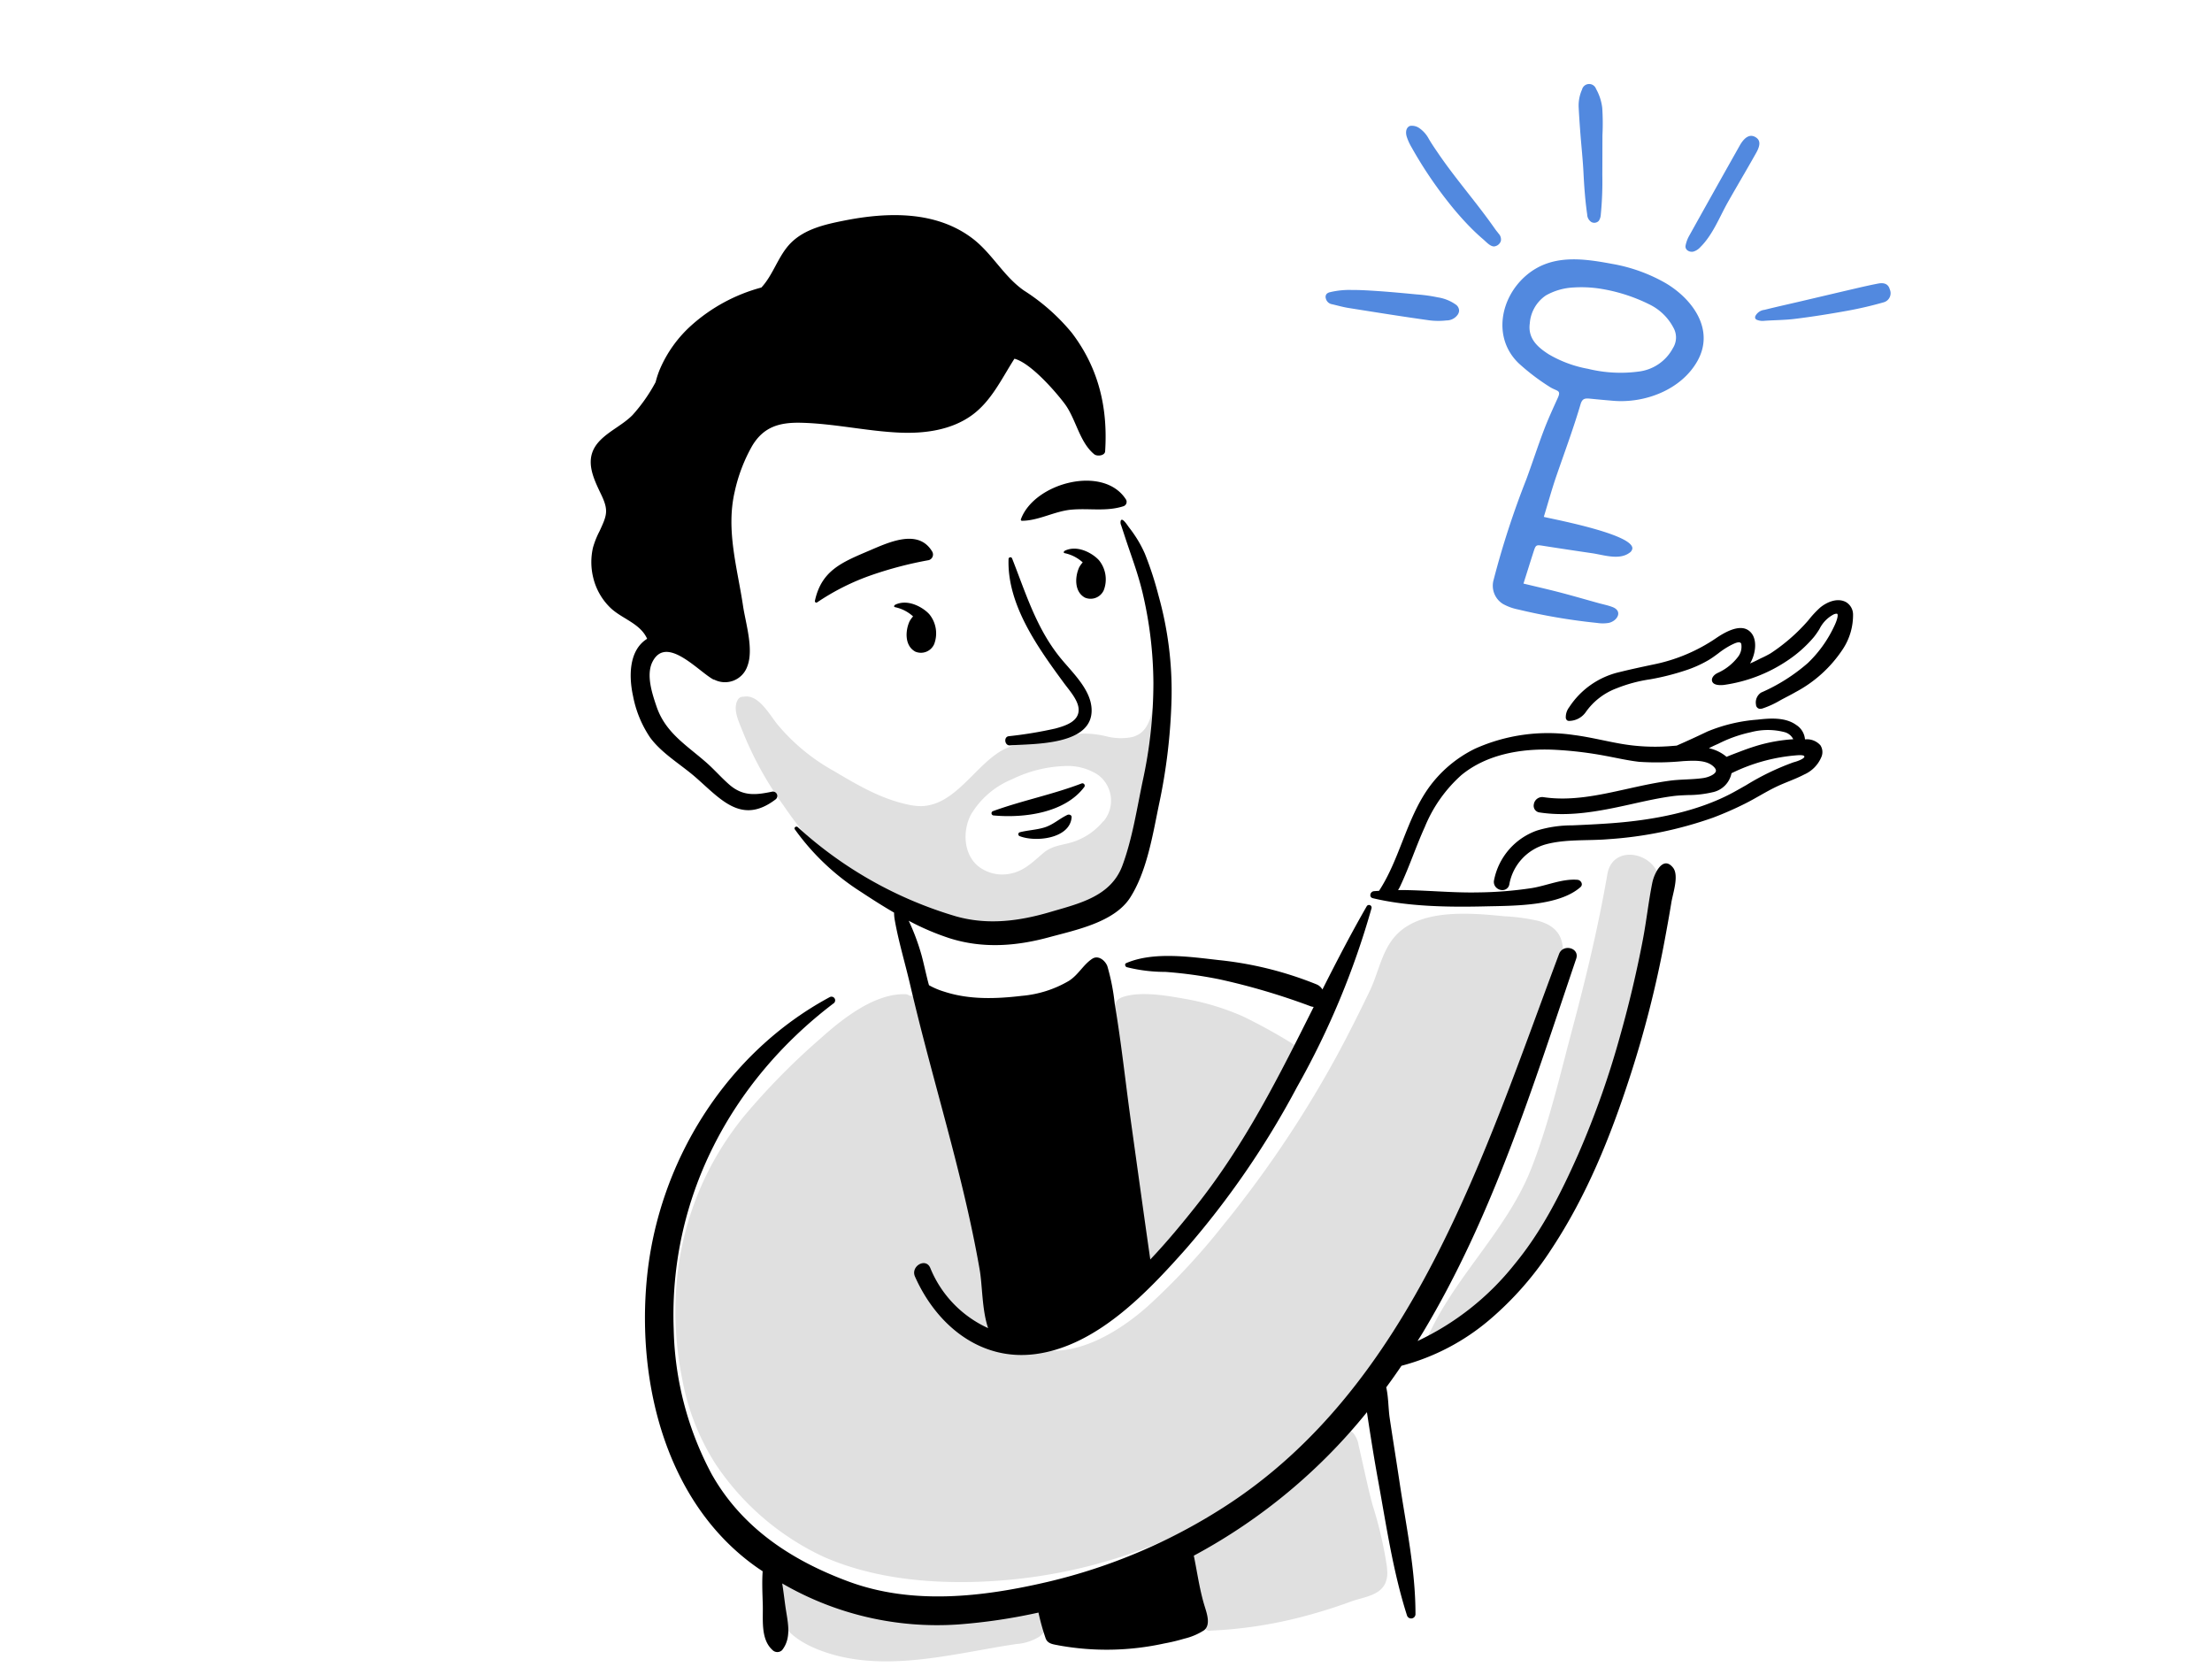 <svg xmlns="http://www.w3.org/2000/svg" width="337" height="254" viewBox="0 0 337 254">
  <g id="Group_4889" data-name="Group 4889" transform="translate(-712 -176)">
    <g id="Group_4883" data-name="Group 4883" transform="translate(667.604 105.146)">
      <path id="Path_3802" data-name="Path 3802" d="M364.226,273.431c-1.363,7.887-3.223,15.667-5.29,23.4-1.914,7.156-3.6,14.557-6.311,21.464-3.935,10.033-12.814,17.464-16.51,27.491.519-.19,1.043-.384,1.567-.583a22.74,22.74,0,0,0,4.914-3.206,45.893,45.893,0,0,0,5.958-4.864,49.607,49.607,0,0,0,4.673-5.78,118.129,118.129,0,0,0,7.542-12.946c.519-.988.942-2.022,1.44-3.019a39.227,39.227,0,0,0,1.778-5.725c.983-3.541,1.875-7.108,2.826-10.658,2.068-7.729,3.927-15.51,5.289-23.4C372.993,270.46,365.121,268.251,364.226,273.431Z" transform="translate(-74.943 -69.408)" fill="#e0e0e0"/>
      <path id="Path_3803" data-name="Path 3803" d="M219.618,450.093a3.63,3.63,0,0,0-2.545-.794c-3.472.29-6.876,1.092-10.365,1.349a59.277,59.277,0,0,1-11.14-.149,27.337,27.337,0,0,1-8.534-2.325c-.765-.361-6.115-3.869-6.715-1.821a15.572,15.572,0,0,0-.349,3.973c-.086,3.267,3.415,5.338,6.08,6.38,9.594,3.749,20.342.586,30.106-.875a7.757,7.757,0,0,0,3.479-1.1C221.562,453.329,221.054,451.232,219.618,450.093Z" transform="translate(-16.931 -134.512)" fill="#e0e0e0"/>
      <path id="Path_3804" data-name="Path 3804" d="M309.459,431.385c-.011-.241-.033-.481-.059-.718a61.763,61.763,0,0,0-2.178-9.325c-.805-2.991-1.409-6.049-2.12-9.066a3.866,3.866,0,0,0-.788-1.832,1.34,1.34,0,0,0-1.771-.232c-.895,1.13-1.741,2.3-2.729,3.354a33.7,33.7,0,0,1-5.66,4.34c-4.359,2.957-8.031,6.8-12.7,9.329a6.208,6.208,0,0,0-2.13,1.456c-.634.874-.18,1.376-.105,2.386a15.718,15.718,0,0,0,.545,3.244c.525,1.8,1.265,3.531,1.739,5.347a.9.9,0,0,0,1.133.837,66.861,66.861,0,0,0,14.378-2.239c2.381-.633,4.729-1.385,7.043-2.23,1.707-.623,4.108-.818,5.055-2.629A3.922,3.922,0,0,0,309.459,431.385Z" transform="translate(-53.72 -121.232)" fill="#e0e0e0"/>
      <path id="Path_3805" data-name="Path 3805" d="M286.479,285.894a29.325,29.325,0,0,0-5.228-.726c-4.957-.484-12.4-1.2-16.309,2.645-2.386,2.349-2.849,5.851-4.253,8.757-1.633,3.381-3.316,6.757-5.113,10.057a168.81,168.81,0,0,1-12.947,20.136q-.924,1.239-1.869,2.461-1.1,1.424-2.259,2.836a103.6,103.6,0,0,1-11.492,12.4c-4.092,3.678-10.32,7.627-16.075,6.774-2.488-.368-5.2-1.9-6.265-4.257a15.183,15.183,0,0,1-.97-3.728c-1.251-7.3-2.554-14.461-4.379-21.638q-2.793-10.986-5.588-21.971a3.2,3.2,0,0,0-3.135-2.36,1.113,1.113,0,0,0-.627-.243c-4.713-.143-9.59,3.738-12.913,6.716a105.3,105.3,0,0,0-11.706,11.9c-9.289,11.46-12.28,25.818-9.362,40.19a35.925,35.925,0,0,0,5.06,12.793,40.19,40.19,0,0,0,16.518,14.145c6.716,2.93,14.193,3.875,21.469,3.817q2.627-.022,5.249-.222a79.186,79.186,0,0,0,21.544-4.67c13.143-4.874,23.831-13.39,32.484-24.355,3.936-4.988,7.464-10.266,10.886-15.618q.555-.869,1.111-1.738a111.449,111.449,0,0,0,11.24-22.533c1.566-4.641,3.014-9.32,4.445-14q1.054-3.451,2.106-6.9a22.37,22.37,0,0,1,.856-2.166,11.06,11.06,0,0,0,1.172-3.968C290.131,287.7,288.53,286.491,286.479,285.894Z" transform="translate(-7.623 -74.721)" fill="#e0e0e0"/>
      <path id="Path_3806" data-name="Path 3806" d="M280.986,307.684a38.45,38.45,0,0,0-8.9-2.7c-2.751-.485-6.708-1.189-9.437-.287-1.611.533-1.259,1.8-1.277,3.5a39.84,39.84,0,0,0,.339,5.327c.659,5.3,1.422,10.584,2.135,15.876.36,2.674.708,5.35,1.023,8.031a44.954,44.954,0,0,1,.585,7.309c-.027.544-.192,2.176.735,2.107,1.061-.079,2.212-1.233,2.965-1.884a11.241,11.241,0,0,0,1.947-2.024c.41-.59.73-1.235,1.117-1.839,1.174-1.833,2.751-3.356,4.077-5.071a72.886,72.886,0,0,0,4.3-6.263c2.685-4.345,5.006-8.9,7.275-13.474q.917-1.847,1.83-3.7a83.666,83.666,0,0,0-8.722-4.908" transform="translate(-47.168 -81.961)" fill="#e0e0e0"/>
      <path id="Path_3807" data-name="Path 3807" d="M233.956,226.1a57.485,57.485,0,0,1-1.116,6.507c-.48,1.589-1.176,2.863-2.91,3.313a8.854,8.854,0,0,1-3.858-.1,14.292,14.292,0,0,0-3.855-.427c-2.034.176-3.857,1.078-5.918,1.141a13.08,13.08,0,0,0-5.977,1.3c-4.2,2.23-7.217,8.351-12.341,8.6a8.8,8.8,0,0,1-2.278-.251c-4.115-.887-7.635-2.983-11.212-5.1a30.258,30.258,0,0,1-8.6-7.106c-1.243-1.537-2.877-4.628-5.136-4.208a.913.913,0,0,0-.887.464c-.787,1.315.063,3.165.576,4.423a52.668,52.668,0,0,0,6.412,11.726,61.773,61.773,0,0,0,5.668,7.138,37.247,37.247,0,0,0,7.094,5.333c6.013,3.582,13.292,6.66,20.4,6.669a33.357,33.357,0,0,0,7.447-.831,27.429,27.429,0,0,0,6.877-2.1,10.176,10.176,0,0,0,4.739-4.8,23.663,23.663,0,0,0,1.33-4.976q.95-4.9,2.1-9.751c.367-1.554.708-3.053.926-4.627a34.839,34.839,0,0,1,.913-4.942,13.938,13.938,0,0,0,.725-3.229,30.138,30.138,0,0,0-.057-4.05c-.041-.583-.947-.755-1.06-.123m-8.4,22.628a9.965,9.965,0,0,1-4.366,3.081c-1.693.607-3.313.541-4.764,1.765-1.63,1.374-2.941,2.787-5.163,3.181a5.911,5.911,0,0,1-4.886-1.248c-2.109-1.852-2.295-5.253-1.009-7.748a12.986,12.986,0,0,1,6.262-5.4,19.7,19.7,0,0,1,7.945-2.016,8.483,8.483,0,0,1,5.161,1.334,4.889,4.889,0,0,1,.848,7.072" transform="translate(-13.062 -52.773)" fill="#e0e0e0"/>
      <path id="Path_3808" data-name="Path 3808" d="M235.384,198.647c-.236,6.981,4.514,13.548,8.447,18.9.771,1.05,2.1,2.511,2.222,3.859.178,1.983-2.027,2.647-3.553,3.062a62.454,62.454,0,0,1-7.109,1.171c-.784.119-.6,1.444.188,1.389,3.645-.252,12.773.047,12.454-5.6-.17-3.019-3.035-5.593-4.8-7.784-3.635-4.506-5.216-9.785-7.3-15.071a.281.281,0,0,0-.55.074" transform="translate(-37.334 -42.622)"/>
      <path id="Path_3809" data-name="Path 3809" d="M189.06,203.589a35.641,35.641,0,0,1,8.355-4.184,58,58,0,0,1,8.664-2.259.89.89,0,0,0,.528-1.3c-2.117-3.57-6.654-1.4-9.6-.146-4.172,1.779-7.266,3.015-8.272,7.639a.223.223,0,0,0,.324.249" transform="translate(-20.186 -40.955)"/>
      <path id="Path_3810" data-name="Path 3810" d="M238.808,185.916c2.577-.008,5-1.481,7.59-1.7,2.714-.233,5.257.319,7.865-.512a.7.7,0,0,0,.414-1.018c-3.41-5.388-14.026-2.547-16.026,3.026a.164.164,0,0,0,.156.2" transform="translate(-38.73 -35.721)"/>
      <path id="Path_3811" data-name="Path 3811" d="M231.874,258.059c4.675.426,10.88-.388,13.827-4.367a.356.356,0,0,0-.4-.519c-4.387,1.684-9.089,2.612-13.518,4.221a.341.341,0,0,0,.09.666" transform="translate(-36.092 -62.972)"/>
      <path id="Path_3812" data-name="Path 3812" d="M238.268,264.039c2.38.935,7.627.405,7.9-2.872.03-.352-.377-.494-.643-.37-1.222.574-2.178,1.506-3.5,1.912-1.224.375-2.52.417-3.751.733a.312.312,0,0,0,0,.6" transform="translate(-38.509 -65.796)"/>
      <path id="Path_3813" data-name="Path 3813" d="M207.689,133.369a31.01,31.01,0,0,0-7.324-6.466c-3.107-2.193-4.8-5.615-7.791-7.9-5.615-4.277-13.019-4.037-19.6-2.728-2.847.567-5.95,1.26-8.081,3.389-1.925,1.924-2.665,4.839-4.5,6.8a26.125,26.125,0,0,0-10.65,5.752,19.085,19.085,0,0,0-4.864,6.815,14.174,14.174,0,0,0-.6,1.848,25.248,25.248,0,0,1-3.52,5.021c-1.483,1.494-3.452,2.351-4.916,3.834-2.557,2.591-1.222,5.431.134,8.25,1.192,2.476.867,3.2-.236,5.592a13.1,13.1,0,0,0-1,2.5,9.874,9.874,0,0,0,.026,4.558,9.433,9.433,0,0,0,2.631,4.631c1.772,1.689,4.535,2.356,5.59,4.715-2.851,1.78-2.779,5.851-2.144,8.737a16.939,16.939,0,0,0,2.594,6.3c1.806,2.46,4.71,4.115,6.989,6.115,3.831,3.361,6.969,7.2,12.078,3.355a.666.666,0,0,0-.511-1.211c-2.516.528-4.457.711-6.531-1.115-1.214-1.068-2.278-2.3-3.5-3.366-3.029-2.649-6.186-4.512-7.539-8.486-.661-1.941-1.633-4.834-.62-6.826,2.09-4.117,6.908,1.379,9.224,2.669a.528.528,0,0,0,.209.063,3.6,3.6,0,0,0,5-2.006c1.034-2.6-.248-6.62-.639-9.244-.864-5.79-2.626-11.516-1.275-17.374a24.9,24.9,0,0,1,2.662-6.994c1.756-2.938,4.193-3.606,7.475-3.528,5,.119,9.953,1.275,14.953,1.5,3.782.17,7.854-.356,11.008-2.619,2.992-2.146,4.563-5.577,6.525-8.638,2.767.723,7.083,6.01,7.852,7.137,1.573,2.307,2.129,5.641,4.312,7.424.428.349,1.611.226,1.654-.453C213.194,144.782,211.783,138.747,207.689,133.369Z" transform="translate(0 -11.808)"/>
      <path id="Path_3814" data-name="Path 3814" d="M270.968,248.159c-2.43,4.227-4.619,8.466-6.748,12.683a1.818,1.818,0,0,0-.887-.781,54.519,54.519,0,0,0-14.968-3.711c-4.342-.495-9.921-1.31-14.035.468-.288.124-.168.537.081.618a23.835,23.835,0,0,0,5.882.72,65.831,65.831,0,0,1,8.256,1.134,102.234,102.234,0,0,1,13.867,4.1,1.869,1.869,0,0,0,.473.1c-5.26,10.491-10.357,20.8-17.993,30.419-2.115,2.662-4.412,5.44-6.9,8.061-1-6.943-1.953-13.892-2.924-20.838-.56-4-1.027-8.018-1.574-12.022-.278-2.031-.576-4.06-.918-6.081a32.971,32.971,0,0,0-1.122-5.734c-.317-.858-1.373-1.747-2.3-1.141-1.38.9-2.092,2.432-3.565,3.37a16.979,16.979,0,0,1-7.157,2.28c-3.929.468-8.021.612-11.829-.636a11.34,11.34,0,0,1-2.324-.982c-.283-.9-.886-3.736-1.161-4.657a33.639,33.639,0,0,0-1.931-5.166,38.621,38.621,0,0,0,6.215,2.663c5.044,1.6,10.125,1.227,15.176-.149,4.009-1.095,9.945-2.264,12.36-6.057,2.522-3.964,3.416-9.484,4.345-14.006a87.491,87.491,0,0,0,1.952-16.467,53.858,53.858,0,0,0-1.992-15.532,51.832,51.832,0,0,0-2.062-6.335,17.833,17.833,0,0,0-1.518-2.777q-.438-.661-.929-1.285c-.156-.2-.828-1.281-1.137-1.129a.243.243,0,0,0-.107.13,1,1,0,0,0,.057.685c.251.756.5,1.514.748,2.27.4,1.195.815,2.383,1.217,3.575.491,1.451.932,2.916,1.292,4.4a61.2,61.2,0,0,1,1.662,13.786,70.193,70.193,0,0,1-1.642,14.991c-.88,4.218-1.577,8.769-3.076,12.817-1.76,4.751-6.623,5.8-11.033,7.1-4.749,1.4-9.559,2.015-14.39.631A61.6,61.6,0,0,1,184.281,236.1c-.222-.207-.627.066-.439.339a36.319,36.319,0,0,0,10.078,9.531c1.626,1.076,3.311,2.152,5.042,3.157a6.251,6.251,0,0,0,.1,1.11c.572,3.267,1.55,6.475,2.305,9.7q1.1,4.688,2.322,9.349c2.955,11.343,6.3,22.659,8.31,34.219.434,2.5.34,6.129,1.291,8.923a17.169,17.169,0,0,1-8.83-9.206c-.7-1.574-3.009-.211-2.314,1.353,3.276,7.379,9.951,12.936,18.4,11.8,9.285-1.246,16.931-9.327,22.832-15.97a131.845,131.845,0,0,0,16.982-24.727,123.83,123.83,0,0,0,11.341-27.219A.4.4,0,0,0,270.968,248.159Z" transform="translate(-18.352 -39.237)"/>
      <path id="Path_3815" data-name="Path 3815" d="M304.158,273.218c-1.1-1.363-2.081-.321-2.66.879a6.332,6.332,0,0,0-.49,1.416c-.581,2.885-.892,5.832-1.447,8.726-.931,4.862-2.074,9.7-3.416,14.463a135,135,0,0,1-6.451,18.252c-2.63,5.922-5.533,11.68-9.694,16.719a41.228,41.228,0,0,1-14.755,11.667c.265-.429.539-.85.8-1.283,10.675-17.775,16.754-37.451,23.366-56.952.566-1.669-2.009-2.331-2.613-.72-11.386,30.357-22.315,65.9-51.135,84.313a86,86,0,0,1-26.788,11.343c-9.942,2.319-20.606,3.548-30.363-.073-8.688-3.225-16.243-8.2-20.842-16.4a48.918,48.918,0,0,1-5.754-22.019c-.742-19.817,8.638-37.7,24.325-49.625a.56.56,0,0,0-.565-.967c-15.819,8.515-26.165,25.166-27.858,42.955-1.527,16.043,3.031,34.309,16.851,43.971.264.185.535.358.8.537-.117,1.676-.033,3.379.018,5.057.069,2.334-.361,5.285,1.491,6.954a1.04,1.04,0,0,0,1.457,0c1.555-1.985.792-4.467.471-6.85-.148-1.094-.28-2.2-.458-3.306a46.989,46.989,0,0,0,26.8,6.248,86.09,86.09,0,0,0,12.24-1.811,34.187,34.187,0,0,0,1.09,3.916c.316.883,1.219.921,2.021,1.089a40.907,40.907,0,0,0,16.053-.3,28.581,28.581,0,0,0,3.046-.729,9.65,9.65,0,0,0,3.021-1.281c1.061-.838.4-2.631.084-3.673-.192-.622-.358-1.25-.505-1.882-.449-1.921-.744-3.876-1.143-5.808a86.325,86.325,0,0,0,26.375-21.861c.522,3.448,1.063,6.9,1.691,10.33,1.265,6.92,2.276,13.957,4.426,20.674a.663.663,0,0,0,1.278-.3c0-6.739-1.427-13.35-2.419-20-.488-3.277-1.022-6.548-1.51-9.826-.207-1.393-.177-3.144-.525-4.663q1.193-1.613,2.323-3.285a34,34,0,0,0,13.461-7.045,49.15,49.15,0,0,0,9.422-10.789c5.357-8.119,8.945-17.042,11.928-26.229a164.666,164.666,0,0,0,5.288-20.766c.356-1.916.706-3.834,1.019-5.758C304.133,277.151,305.117,274.414,304.158,273.218Z" transform="translate(-4.881 -70.187)"/>
      <path id="Path_3816" data-name="Path 3816" d="M360.851,165.38c-.028.091,13.583,2.514,13.49,4.819a.941.941,0,0,1-.443.662c-1.571,1.164-3.958.314-5.7.061q-3.611-.525-7.216-1.089c-1.332-.21-1.332-.262-1.723.953-.492,1.525-.968,3.056-1.508,4.762,1.946.47,3.775.884,5.588,1.357,1.946.508,3.879,1.072,5.818,1.609.722.2,1.465.343,2.16.611,1.621.625.727,2.144-.6,2.419a5.71,5.71,0,0,1-1.753,0,91.078,91.078,0,0,1-12.069-2.06,7.758,7.758,0,0,1-2.3-.85,3.268,3.268,0,0,1-1.384-3.69,131.978,131.978,0,0,1,4.973-15.273c.919-2.486,1.733-5.011,2.673-7.488.634-1.668,1.383-3.293,2.121-4.919.559-1.229-.107-.985-1.189-1.655a33.252,33.252,0,0,1-4.764-3.619c-3.992-3.834-2.848-9.987,1.158-13.4,3.8-3.237,8.511-2.6,13.049-1.752a25.041,25.041,0,0,1,8.18,2.938c4.125,2.444,7.518,7.106,4.834,11.875-2.466,4.382-8.009,6.463-12.833,6.05-1.765-.151-1.765-.151-3.519-.324-.851-.084-1.2.024-1.454.874-1.034,3.525-2.4,7.217-3.64,10.8C362.092,161.1,361.517,163.2,360.851,165.38Zm4.551-34.942a9.464,9.464,0,0,0-4.236,1.212,5.618,5.618,0,0,0-2.453,4.256c-.315,2.285,1.163,3.612,2.89,4.715a18.177,18.177,0,0,0,5.975,2.209,20.856,20.856,0,0,0,7.727.417,6.824,6.824,0,0,0,5.216-3.577,3.019,3.019,0,0,0,.065-3.124A8.154,8.154,0,0,0,376.9,133a25.847,25.847,0,0,0-7.726-2.418A18.815,18.815,0,0,0,365.4,130.438Z" transform="translate(-81.252 -15.788)" fill="#5289df"/>
      <path id="Path_3817" data-name="Path 3817" d="M346.141,110.185c-.168-.229-.354-.442-.48-.62q-.648-.923-1.318-1.829c-2.445-3.3-5.122-6.422-7.434-9.826-.517-.76-1.052-1.528-1.5-2.332a4.639,4.639,0,0,0-1.262-1.4,1.974,1.974,0,0,0-1.508-.4c-.641.256-.69,1.024-.488,1.664a8.231,8.231,0,0,0,.712,1.568,63.669,63.669,0,0,0,6.624,9.63c.882,1.042,1.8,2.057,2.775,3.013q.752.736,1.553,1.42c.428.363,1.038,1.077,1.635,1.067a1.212,1.212,0,0,0,1.037-.837A1.288,1.288,0,0,0,346.141,110.185Z" transform="translate(-73.431 -3.742)" fill="#5289df"/>
      <path id="Path_3818" data-name="Path 3818" d="M312.718,134.159a1.053,1.053,0,0,1,.453-.234,12.608,12.608,0,0,1,3.41-.344c1.2-.009,2.4.065,3.6.143,2.088.136,4.173.335,6.261.533a23.889,23.889,0,0,1,3.178.445,6.441,6.441,0,0,1,2.829,1.158,1.172,1.172,0,0,1,.426.876,1.188,1.188,0,0,1-.188.57,2.072,2.072,0,0,1-1.745.913,10.9,10.9,0,0,1-2.623-.019c-4.1-.571-8.188-1.227-12.276-1.877-.848-.134-1.68-.376-2.519-.569a1.169,1.169,0,0,1-.96-.912.717.717,0,0,1,.137-.669Z" transform="translate(-66.184 -18.548)" fill="#5289df"/>
      <path id="Path_3819" data-name="Path 3819" d="M374.6,96.99c-.111-2.065-.341-4.128-.493-6.191-.09-1.211-.172-2.423-.234-3.635a5.993,5.993,0,0,1,.513-2.662,1.118,1.118,0,0,1,2.138-.106,7.732,7.732,0,0,1,.943,2.9,35.7,35.7,0,0,1,.031,4.142c-.007,2.032-.008,4.063-.018,6.094a51.624,51.624,0,0,1-.236,6.022,1.9,1.9,0,0,1-.288.926.932.932,0,0,1-1.158.195,1.417,1.417,0,0,1-.624-1.149c-.306-2.115-.458-4.246-.566-6.379C374.606,97.1,374.6,97.044,374.6,96.99Z" transform="translate(-88.968)" fill="#5289df"/>
      <path id="Path_3820" data-name="Path 3820" d="M400.891,113.868c-.572.085-1.22-.3-1.1-.94a4.957,4.957,0,0,1,.53-1.449q3.827-6.875,7.691-13.73c.057-.1.112-.2.174-.3q1.077-1.689,2.217-1.054c.766.426.855,1.151.147,2.413-1.41,2.513-2.885,4.988-4.306,7.5-1.3,2.3-2.3,4.986-4.214,6.874a2.312,2.312,0,0,1-1.074.678C400.938,113.861,400.915,113.865,400.891,113.868Z" transform="translate(-98.595 -4.669)" fill="#5289df"/>
      <path id="Path_3821" data-name="Path 3821" d="M416.681,137.309a.5.5,0,0,1,.034-.413,1.777,1.777,0,0,1,1.361-.9c1.785-.449,3.584-.844,5.377-1.264,2.912-.682,5.822-1.371,8.735-2.048,1.063-.247,2.129-.486,3.2-.692.992-.19,1.569.116,1.779.879a1.439,1.439,0,0,1-.894,1.967c-1.822.522-3.677.955-5.542,1.293-2.662.483-5.336.91-8.021,1.24-1.545.19-3.1.186-4.644.294a2.306,2.306,0,0,1-1.138-.145A.5.5,0,0,1,416.681,137.309Z" transform="translate(-104.863 -17.938)" fill="#5289df"/>
      <path id="Path_3822" data-name="Path 3822" d="M391.938,241.536a2.754,2.754,0,0,0-2.281-.9h-.064a2.873,2.873,0,0,0-1.328-2.187c-1.655-1.2-3.978-1.039-5.9-.814a24.734,24.734,0,0,0-7.644,1.813c-1.557.749-3.119,1.464-4.672,2.143l-.285.023c-.35.029-.7.057-1.036.079a30.1,30.1,0,0,1-7.122-.372c-2.41-.416-4.785-1.031-7.214-1.342a27.092,27.092,0,0,0-15.07,2.085,18.921,18.921,0,0,0-7.121,6.045c-3.332,4.729-4.347,10.78-7.5,15.607-.263.02-.528.03-.791.056-.571.058-.787.918-.145,1.07,5.409,1.29,11.535,1.373,17.076,1.242,4.235-.1,11.235.009,14.554-2.941.456-.405.058-1.063-.458-1.107-2.295-.195-4.67.886-6.952,1.259a58.422,58.422,0,0,1-8.3.663c-3.989.078-8.068-.376-12.085-.361a4.909,4.909,0,0,0,.354-.652c1.378-2.933,2.388-6.026,3.727-8.977a21.472,21.472,0,0,1,5.553-7.874c3.844-3.173,9.114-4.094,14.093-3.873a57.34,57.34,0,0,1,7.906.938c1.689.314,3.367.7,5.072.9a41.2,41.2,0,0,0,6.754-.107l.248-.012c1.481-.074,3.326-.163,4.386.872.276.271.382.512.315.719-.15.464-1.1.878-1.891,1-.866.129-1.767.173-2.637.215-.833.041-1.7.082-2.542.2-2,.275-3.951.691-5.775,1.095l-.769.17c-4.135.92-8.411,1.872-12.65,1.232a1.293,1.293,0,0,0-1.465,1.117,1.022,1.022,0,0,0,.9,1.218c4.528.683,8.991-.167,13.546-1.176l.633-.141c2-.446,4.076-.908,6.138-1.178.745-.1,1.53-.127,2.288-.156a16.315,16.315,0,0,0,3.683-.421,3.708,3.708,0,0,0,2.934-2.906,27.275,27.275,0,0,1,10-2.736c.109-.006,1.055-.1,1.1.19s-.933.7-1.65.879a38.807,38.807,0,0,0-7.181,3.462c-.609.347-1.238.705-1.861,1.048-5.552,3.055-12.421,4.309-18.689,4.771-2.074.153-4.106.248-5.993.328a18.207,18.207,0,0,0-5.377.792,10.091,10.091,0,0,0-6.532,7.581,1.2,1.2,0,0,0,.4,1.16,1.345,1.345,0,0,0,.872.329,1.14,1.14,0,0,0,.377-.062,1.042,1.042,0,0,0,.687-.833,7.727,7.727,0,0,1,5.555-6.076c3.038-.823,6.407-.519,9.525-.785a59.469,59.469,0,0,0,15.956-3.282,51.246,51.246,0,0,0,4.957-2.178c1.6-.806,3.108-1.781,4.72-2.548,1.379-.656,2.845-1.13,4.2-1.841a5.03,5.03,0,0,0,2.633-2.689A1.891,1.891,0,0,0,391.938,241.536Zm-9.712.087q-1.261.387-2.492.864c-.537.207-1.375.51-2.085.817a6.191,6.191,0,0,0-2.691-1.314c.829-.434,1.223-.583,1.471-.7a20.267,20.267,0,0,1,4.889-1.733,10.135,10.135,0,0,1,5.166-.017,2.068,2.068,0,0,1,1.324,1.083A24.721,24.721,0,0,0,382.226,241.622Z" transform="translate(-70.207 -57.146)"/>
      <path id="Path_3823" data-name="Path 3823" d="M414.518,210.943a2.2,2.2,0,0,0-1.09-1.885c-1.292-.686-2.87-.017-3.915.837a15.189,15.189,0,0,0-1.8,1.939q-.884,1.02-1.865,1.951a27.885,27.885,0,0,1-2.55,2.146q-.668.5-1.366.954a15.912,15.912,0,0,1-1.482.753c-.454.233-1.094.561-1.624.776q.075-.124.143-.252c.733-1.383,1.091-3.787-.409-4.806-1.05-.713-2.716-.3-4.95,1.232a26.11,26.11,0,0,1-9.593,4c-1.885.4-3.465.74-5.046,1.133a12.49,12.49,0,0,0-7.711,5.379,2.48,2.48,0,0,0-.507,1.564.547.547,0,0,0,.259.455.676.676,0,0,0,.358.044,3.142,3.142,0,0,0,2.411-1.314,10.016,10.016,0,0,1,4.7-3.644,22.474,22.474,0,0,1,5.14-1.378,37.568,37.568,0,0,0,5.2-1.3,17.886,17.886,0,0,0,3.728-1.654c.507-.305.979-.656,1.436-.994a12.488,12.488,0,0,1,1.993-1.289l.069-.033c.35-.17.937-.456,1.245-.338a.336.336,0,0,1,.193.209,2.522,2.522,0,0,1-.449,1.921,8.013,8.013,0,0,1-3.177,2.525l-.088.049c-.562.311-.854.791-.727,1.194.1.332.5.7,1.8.569a23.05,23.05,0,0,0,9.6-3.659,19.26,19.26,0,0,0,4.1-3.627,12.326,12.326,0,0,0,.854-1.225,5.018,5.018,0,0,1,2.185-2.244c.326-.124.494-.11.539-.06.12.133.069.787-.561,2.049a18.75,18.75,0,0,1-3.933,5.431,27.551,27.551,0,0,1-7.12,4.5,1.8,1.8,0,0,0-.777,1.828.668.668,0,0,0,.494.635,1.262,1.262,0,0,0,.6-.078,13.716,13.716,0,0,0,2.528-1.164c.793-.441,1.613-.833,2.4-1.291a19.608,19.608,0,0,0,7.2-6.536A9.417,9.417,0,0,0,414.518,210.943Z" transform="translate(-87.808 -46.484)"/>
      <path id="Path_3824" data-name="Path 3824" d="M213.312,211.156c-.82-.934-3.117-2.4-5.137-1.5-.2.089-.371.317-.108.406a5.85,5.85,0,0,1,2.758,1.407,4.285,4.285,0,0,0-.526.726c-.66,1.417-.8,3.731.86,4.638a2.2,2.2,0,0,0,2.879-1.141A4.612,4.612,0,0,0,213.312,211.156Z" transform="translate(-27.32 -46.708)"/>
      <path id="Path_3825" data-name="Path 3825" d="M254.434,198.064c-.82-.934-3.117-2.4-5.137-1.5-.2.089-.371.317-.108.406a5.852,5.852,0,0,1,2.758,1.407,4.288,4.288,0,0,0-.526.726c-.661,1.417-.8,3.731.86,4.638a2.2,2.2,0,0,0,2.879-1.141A4.614,4.614,0,0,0,254.434,198.064Z" transform="translate(-42.598 -41.844)"/>
    </g>
    <rect id="Rectangle_4056" data-name="Rectangle 4056" width="337" height="254" transform="translate(712 176)" fill="none"/>
  </g>
</svg>
